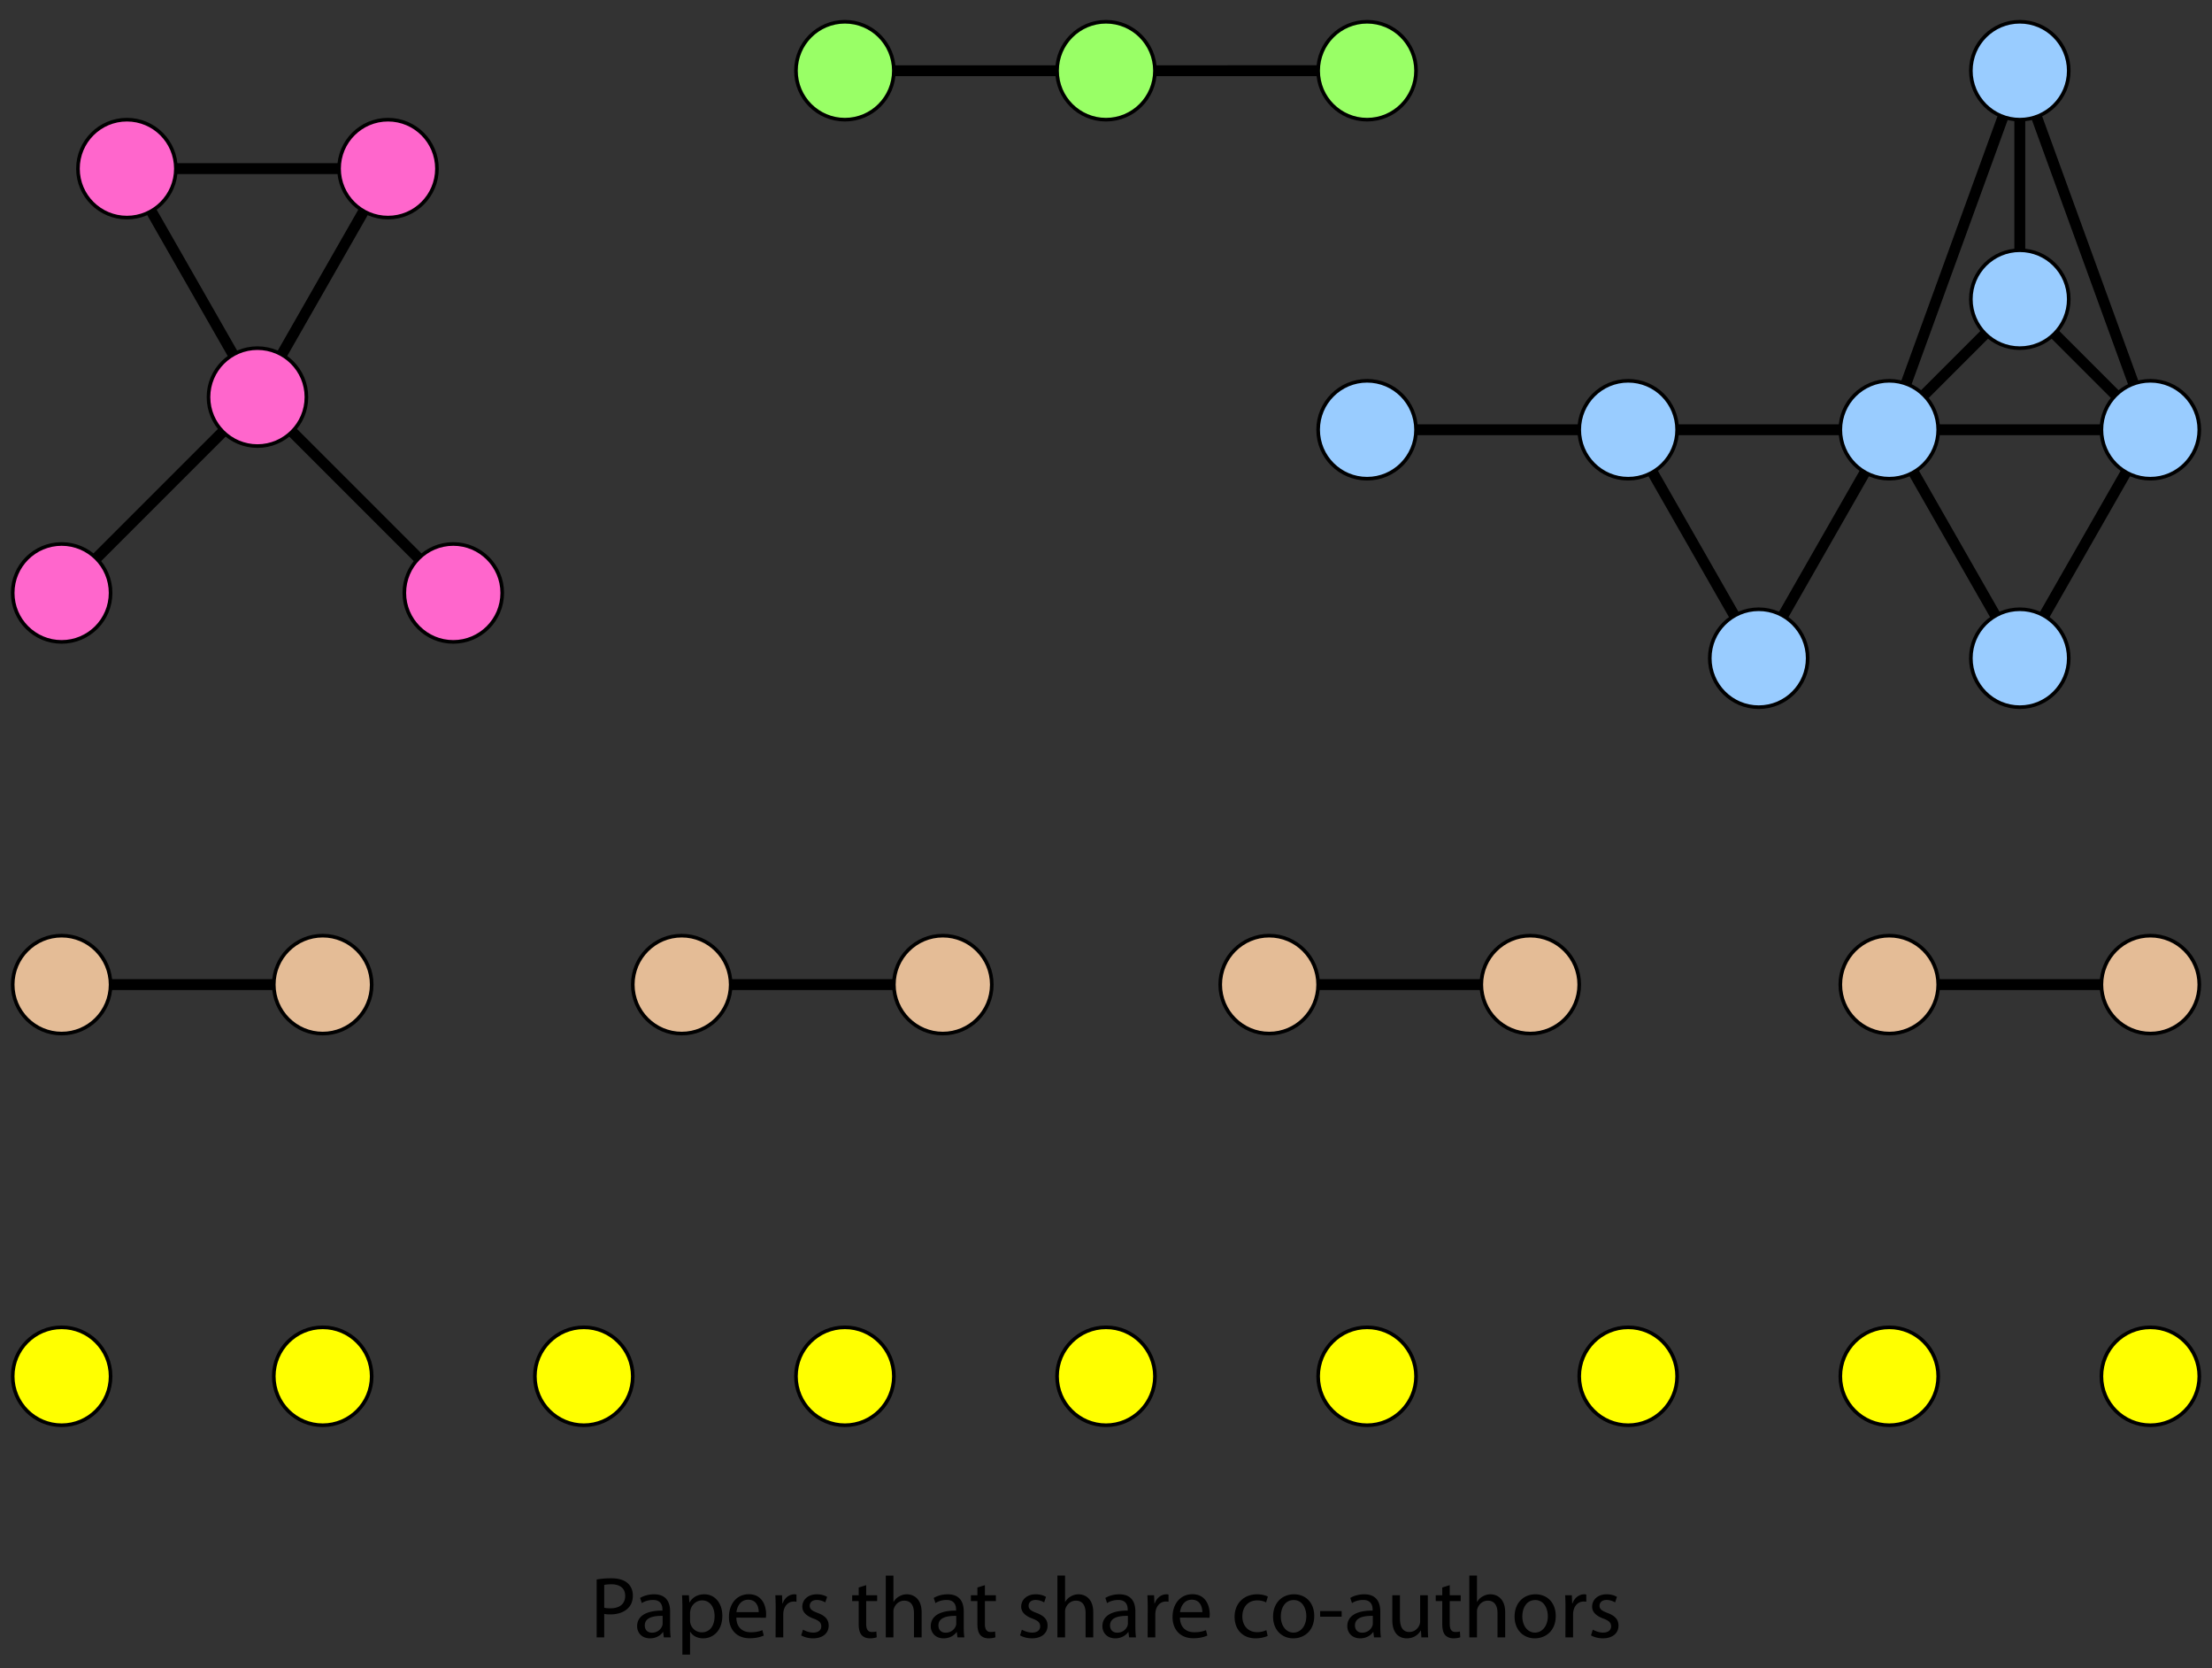 <svg xmlns="http://www.w3.org/2000/svg" width="610" height="460">
    <rect width="100%" height="100%" fill="#333333" stroke="none"/>
    <g fill="none" stroke="#000" stroke-width="3">
        <path d="M521 271.5h72m-243 0h72m-234 0h72m-243 0h72m-54-225l36 63 36-63zm-18 117l54-54 54 54m252-144H233m324 63l-36 36 36-99v63l36 36H377"/>
        <path d="M557 19.5l36 99-36 63-36-63-36 63-36-63"/>
    </g>
    <g fill="#9CF" stroke="#000">
        <circle cx="521" cy="118.5" r="13.5"/>
        <circle cx="593" cy="118.5" r="13.5"/>
        <circle cx="557" cy="82.5" r="13.5"/>
        <circle cx="557" cy="19.5" r="13.5"/>
        <circle cx="557" cy="181.5" r="13.5"/>
        <circle cx="449" cy="118.5" r="13.5"/>
        <circle cx="485" cy="181.5" r="13.5"/>
        <circle cx="377" cy="118.5" r="13.5"/>
    </g>
    <g fill="#9F6" stroke="#000">
        <circle cx="377" cy="19.5" r="13.5"/>
        <circle cx="305" cy="19.5" r="13.5"/>
        <circle cx="233" cy="19.5" r="13.5"/>
    </g>
    <g fill="#F6C" stroke="#000">
        <circle cx="35" cy="46.5" r="13.5"/>
        <circle cx="107" cy="46.5" r="13.5"/>
        <circle cx="71" cy="109.5" r="13.5"/>
        <circle cx="17" cy="163.5" r="13.5"/>
        <circle cx="125" cy="163.5" r="13.5"/>
    </g>
    <g fill="#E4BC96" stroke="#000">
        <circle cx="17" cy="271.5" r="13.5"/>
        <circle cx="89" cy="271.5" r="13.5"/>
        <circle cx="521" cy="271.5" r="13.5"/>
        <circle cx="593" cy="271.5" r="13.5"/>
        <circle cx="422" cy="271.5" r="13.5"/>
        <circle cx="350" cy="271.5" r="13.5"/>
        <circle cx="188" cy="271.5" r="13.5"/>
        <circle cx="260" cy="271.5" r="13.5"/>
    </g>
    <g fill="#FF0" stroke="#000">
        <circle cx="17" cy="379.5" r="13.5"/>
        <circle cx="89" cy="379.5" r="13.5"/>
        <circle cx="161" cy="379.5" r="13.5"/>
        <circle cx="233" cy="379.5" r="13.5"/>
        <circle cx="305" cy="379.5" r="13.5"/>
        <circle cx="377" cy="379.5" r="13.5"/>
        <circle cx="449" cy="379.5" r="13.5"/>
        <circle cx="521" cy="379.5" r="13.5"/>
        <circle cx="593" cy="379.5" r="13.5"/>
    </g>
    <path d="M164.537 435.539c1.008-.192 2.328-.337 4.008-.337 2.064 0 3.576.48 4.536 1.345.888.768 1.44 1.944 1.44 3.384 0 1.465-.432 2.616-1.272 3.457-1.104 1.176-2.904 1.775-4.945 1.775-.624 0-1.2-.023-1.68-.144v6.48h-2.088v-15.96zm2.088 7.776c.456.12 1.056.168 1.729.168 2.544 0 4.056-1.248 4.056-3.433 0-2.16-1.512-3.192-3.816-3.192-.912 0-1.608.097-1.968.168v6.289zm18.171 5.401c0 1.008.048 1.992.168 2.784h-1.896l-.192-1.464h-.072c-.624.912-1.896 1.728-3.552 1.728-2.353 0-3.553-1.656-3.553-3.336 0-2.809 2.497-4.345 6.985-4.32v-.24c0-.96-.264-2.712-2.64-2.688-1.104 0-2.232.312-3.048.864l-.48-1.416c.96-.6 2.376-1.008 3.84-1.008 3.576 0 4.44 2.424 4.44 4.752v4.344zm-2.064-3.145c-2.304-.048-4.92.36-4.92 2.616 0 1.393.912 2.017 1.968 2.017 1.536 0 2.52-.96 2.856-1.944.072-.216.096-.456.096-.672v-2.017zm5.447-1.895c0-1.488-.024-2.688-.096-3.793h1.896l.12 1.992h.048c.84-1.44 2.232-2.256 4.104-2.256 2.832 0 4.944 2.376 4.944 5.904 0 4.177-2.568 6.24-5.28 6.24-1.56 0-2.88-.672-3.577-1.824h-.048v6.312h-2.112v-12.575zm2.113 3.095c0 .288.024.601.096.864a3.232 3.232 0 0 0 3.144 2.472c2.232 0 3.528-1.823 3.528-4.488 0-2.328-1.2-4.32-3.432-4.32-1.44 0-2.808 1.009-3.216 2.593-.048.288-.12.6-.12.864v2.015zm12.767-.719c.048 2.856 1.848 4.032 3.96 4.032 1.512 0 2.448-.264 3.216-.576l.384 1.488c-.744.336-2.04.744-3.888.744-3.552 0-5.712-2.376-5.712-5.856 0-3.528 2.088-6.289 5.473-6.289 3.792 0 4.776 3.337 4.776 5.473 0 .432-.024.769-.072 1.008l-8.137-.024zm6.168-1.513c.024-1.319-.552-3.432-2.904-3.432-2.16 0-3.072 1.968-3.24 3.432h6.144zm4.68-1.032c0-1.367-.024-2.544-.096-3.624h1.848l.096 2.28h.072c.528-1.56 1.824-2.544 3.24-2.544.216 0 .384.023.576.072v1.968c-.24-.024-.456-.048-.744-.048-1.488 0-2.544 1.128-2.832 2.688a6.629 6.629 0 0 0-.072 1.008v6.192h-2.112l.024-7.992zm7.536 5.857c.648.384 1.752.815 2.808.815 1.512 0 2.232-.744 2.232-1.728 0-1.009-.6-1.561-2.136-2.137-2.112-.768-3.096-1.896-3.096-3.288 0-1.872 1.536-3.408 4.008-3.408 1.176 0 2.208.312 2.833.72l-.504 1.513c-.456-.265-1.296-.673-2.376-.673-1.248 0-1.92.721-1.92 1.585 0 .983.672 1.416 2.184 1.992 1.992.743 3.048 1.752 3.048 3.504 0 2.064-1.608 3.504-4.32 3.504-1.272 0-2.448-.336-3.265-.815l.504-1.584zm17.424-12.265v2.784h3.024v1.608h-3.024v6.265c0 1.439.408 2.256 1.584 2.256.576 0 .912-.048 1.224-.144l.096 1.607c-.408.145-1.056.288-1.872.288-.984 0-1.776-.336-2.28-.888-.576-.648-.816-1.681-.816-3.048v-6.337h-1.8v-1.608h1.8v-2.136l2.064-.647zm5.399-2.64h2.112v7.248h.048c.336-.6.864-1.152 1.512-1.488a4.113 4.113 0 0 1 2.16-.6c1.561 0 4.057.96 4.057 4.969v6.912h-2.112v-6.673c0-1.896-.696-3.456-2.688-3.456-1.368 0-2.424.96-2.833 2.112-.12.288-.144.6-.144 1.008v7.009h-2.112v-17.041zm21.505 14.257c0 1.008.048 1.992.168 2.784h-1.896l-.192-1.464h-.072c-.624.912-1.896 1.728-3.552 1.728-2.353 0-3.553-1.656-3.553-3.336 0-2.809 2.497-4.345 6.985-4.32v-.24c0-.96-.264-2.712-2.64-2.688-1.104 0-2.232.312-3.048.864l-.48-1.416c.96-.6 2.376-1.008 3.84-1.008 3.576 0 4.44 2.424 4.44 4.752v4.344zm-2.064-3.145c-2.304-.048-4.92.36-4.92 2.616 0 1.393.912 2.017 1.968 2.017 1.536 0 2.52-.96 2.856-1.944.072-.216.096-.456.096-.672v-2.017zm7.897-8.472v2.784h3.024v1.608h-3.024v6.265c0 1.439.408 2.256 1.584 2.256.576 0 .912-.048 1.224-.144l.096 1.607c-.408.145-1.056.288-1.872.288-.984 0-1.776-.336-2.28-.888-.576-.648-.816-1.681-.816-3.048v-6.337h-1.8v-1.608h1.8v-2.136l2.064-.647zm10.2 12.265c.648.384 1.752.815 2.808.815 1.512 0 2.232-.744 2.232-1.728 0-1.009-.6-1.561-2.136-2.137-2.112-.768-3.096-1.896-3.096-3.288 0-1.872 1.536-3.408 4.008-3.408 1.176 0 2.208.312 2.833.72l-.504 1.513c-.456-.265-1.296-.673-2.376-.673-1.248 0-1.92.721-1.92 1.585 0 .983.672 1.416 2.184 1.992 1.992.743 3.048 1.752 3.048 3.504 0 2.064-1.608 3.504-4.32 3.504-1.272 0-2.448-.336-3.265-.815l.504-1.584zm9.792-14.905h2.112v7.248h.048c.336-.6.864-1.152 1.512-1.488a4.113 4.113 0 0 1 2.16-.6c1.561 0 4.057.96 4.057 4.969v6.912h-2.112v-6.673c0-1.896-.696-3.456-2.688-3.456-1.368 0-2.424.96-2.833 2.112-.12.288-.144.6-.144 1.008v7.009h-2.112v-17.041zm21.505 14.257c0 1.008.048 1.992.168 2.784h-1.896l-.191-1.464h-.072c-.624.912-1.896 1.728-3.553 1.728-2.352 0-3.552-1.656-3.552-3.336 0-2.809 2.497-4.345 6.985-4.32v-.24c0-.96-.264-2.712-2.641-2.688-1.104 0-2.231.312-3.048.864l-.48-1.416c.96-.6 2.376-1.008 3.84-1.008 3.576 0 4.44 2.424 4.44 4.752v4.344zm-2.065-3.145c-2.304-.048-4.92.36-4.92 2.616 0 1.393.912 2.017 1.968 2.017 1.536 0 2.521-.96 2.856-1.944.072-.216.096-.456.096-.672v-2.017zm5.472-2.064c0-1.367-.024-2.544-.097-3.624h1.849l.096 2.28h.072c.528-1.56 1.824-2.544 3.24-2.544.216 0 .384.023.576.072v1.968c-.24-.024-.456-.048-.744-.048-1.488 0-2.544 1.128-2.832 2.688a6.629 6.629 0 0 0-.072 1.008v6.192h-2.112l.024-7.992zm8.883 2.545c.048 2.856 1.849 4.032 3.961 4.032 1.512 0 2.447-.264 3.216-.576l.384 1.488c-.744.336-2.04.744-3.888.744-3.553 0-5.713-2.376-5.713-5.856 0-3.528 2.088-6.289 5.473-6.289 3.792 0 4.776 3.337 4.776 5.473 0 .432-.024.769-.072 1.008l-8.137-.024zm6.169-1.513c.023-1.319-.553-3.432-2.904-3.432-2.16 0-3.072 1.968-3.24 3.432h6.144zm18.023 6.553c-.553.265-1.776.672-3.337.672-3.504 0-5.784-2.376-5.784-5.952s2.448-6.192 6.24-6.192c1.248 0 2.353.312 2.929.624l-.48 1.608c-.504-.265-1.296-.553-2.448-.553-2.664 0-4.104 1.992-4.104 4.417 0 2.688 1.729 4.344 4.033 4.344a6.05 6.05 0 0 0 2.592-.552l.359 1.584zm7.059.672c-3.12 0-5.568-2.304-5.568-5.977 0-3.888 2.568-6.168 5.761-6.168 3.336 0 5.592 2.424 5.592 5.952 0 4.32-3 6.192-5.76 6.192h-.025zm.072-1.584c2.016 0 3.528-1.896 3.528-4.536 0-1.968-.984-4.44-3.48-4.44-2.473 0-3.553 2.304-3.553 4.513 0 2.544 1.44 4.464 3.48 4.464h.025zm13.271-5.929v1.536h-5.929v-1.536h5.929zm10.657 4.465c0 1.008.048 1.992.168 2.784h-1.896l-.192-1.464h-.072c-.624.912-1.896 1.728-3.552 1.728-2.353 0-3.553-1.656-3.553-3.336 0-2.809 2.496-4.345 6.984-4.32v-.24c0-.96-.264-2.712-2.64-2.688-1.104 0-2.232.312-3.049.864l-.479-1.416c.96-.6 2.376-1.008 3.84-1.008 3.577 0 4.44 2.424 4.44 4.752v4.344zm-2.064-3.145c-2.305-.048-4.921.36-4.921 2.616 0 1.393.912 2.017 1.969 2.017 1.536 0 2.52-.96 2.855-1.944a2.17 2.17 0 0 0 .097-.672v-2.017zm15.168 2.761c0 1.2.024 2.256.097 3.168h-1.872l-.12-1.896h-.048c-.528.937-1.776 2.16-3.841 2.16-1.824 0-4.009-1.031-4.009-5.088v-6.793h2.112v6.409c0 2.208.696 3.72 2.593 3.72 1.416 0 2.4-.984 2.784-1.944.12-.288.191-.672.191-1.08v-7.104h2.112v8.448zm6.047-11.233v2.784h3.024v1.608h-3.024v6.265c0 1.439.408 2.256 1.585 2.256.576 0 .912-.048 1.224-.144l.096 1.607c-.407.145-1.056.288-1.872.288-.983 0-1.775-.336-2.28-.888-.575-.648-.815-1.681-.815-3.048v-6.337h-1.801v-1.608h1.801v-2.136l2.062-.647zm5.4-2.64h2.112v7.248h.048c.336-.6.864-1.152 1.513-1.488a4.113 4.113 0 0 1 2.16-.6c1.56 0 4.056.96 4.056 4.969v6.912h-2.111v-6.673c0-1.896-.696-3.456-2.688-3.456-1.368 0-2.425.96-2.832 2.112-.12.288-.145.6-.145 1.008v7.009h-2.112v-17.041zm18.049 17.305c-3.12 0-5.568-2.304-5.568-5.977 0-3.888 2.568-6.168 5.761-6.168 3.336 0 5.592 2.424 5.592 5.952 0 4.32-3 6.192-5.76 6.192h-.025zm.072-1.584c2.016 0 3.528-1.896 3.528-4.536 0-1.968-.984-4.44-3.48-4.44-2.473 0-3.553 2.304-3.553 4.513 0 2.544 1.44 4.464 3.48 4.464h.025zm8.4-6.673c0-1.367-.024-2.544-.097-3.624h1.849l.096 2.28h.072c.528-1.56 1.824-2.544 3.24-2.544.216 0 .384.023.576.072v1.968c-.24-.024-.456-.048-.744-.048-1.488 0-2.544 1.128-2.832 2.688a6.629 6.629 0 0 0-.072 1.008v6.192h-2.112l.024-7.992zm7.535 5.857c.648.384 1.752.815 2.809.815 1.512 0 2.232-.744 2.232-1.728 0-1.009-.601-1.561-2.137-2.137-2.112-.768-3.096-1.896-3.096-3.288 0-1.872 1.536-3.408 4.008-3.408 1.177 0 2.208.312 2.832.72l-.504 1.513c-.456-.265-1.296-.673-2.376-.673-1.248 0-1.92.721-1.92 1.585 0 .983.672 1.416 2.184 1.992 1.992.743 3.049 1.752 3.049 3.504 0 2.064-1.608 3.504-4.32 3.504-1.272 0-2.448-.336-3.265-.815l.504-1.584z"/>
</svg>

